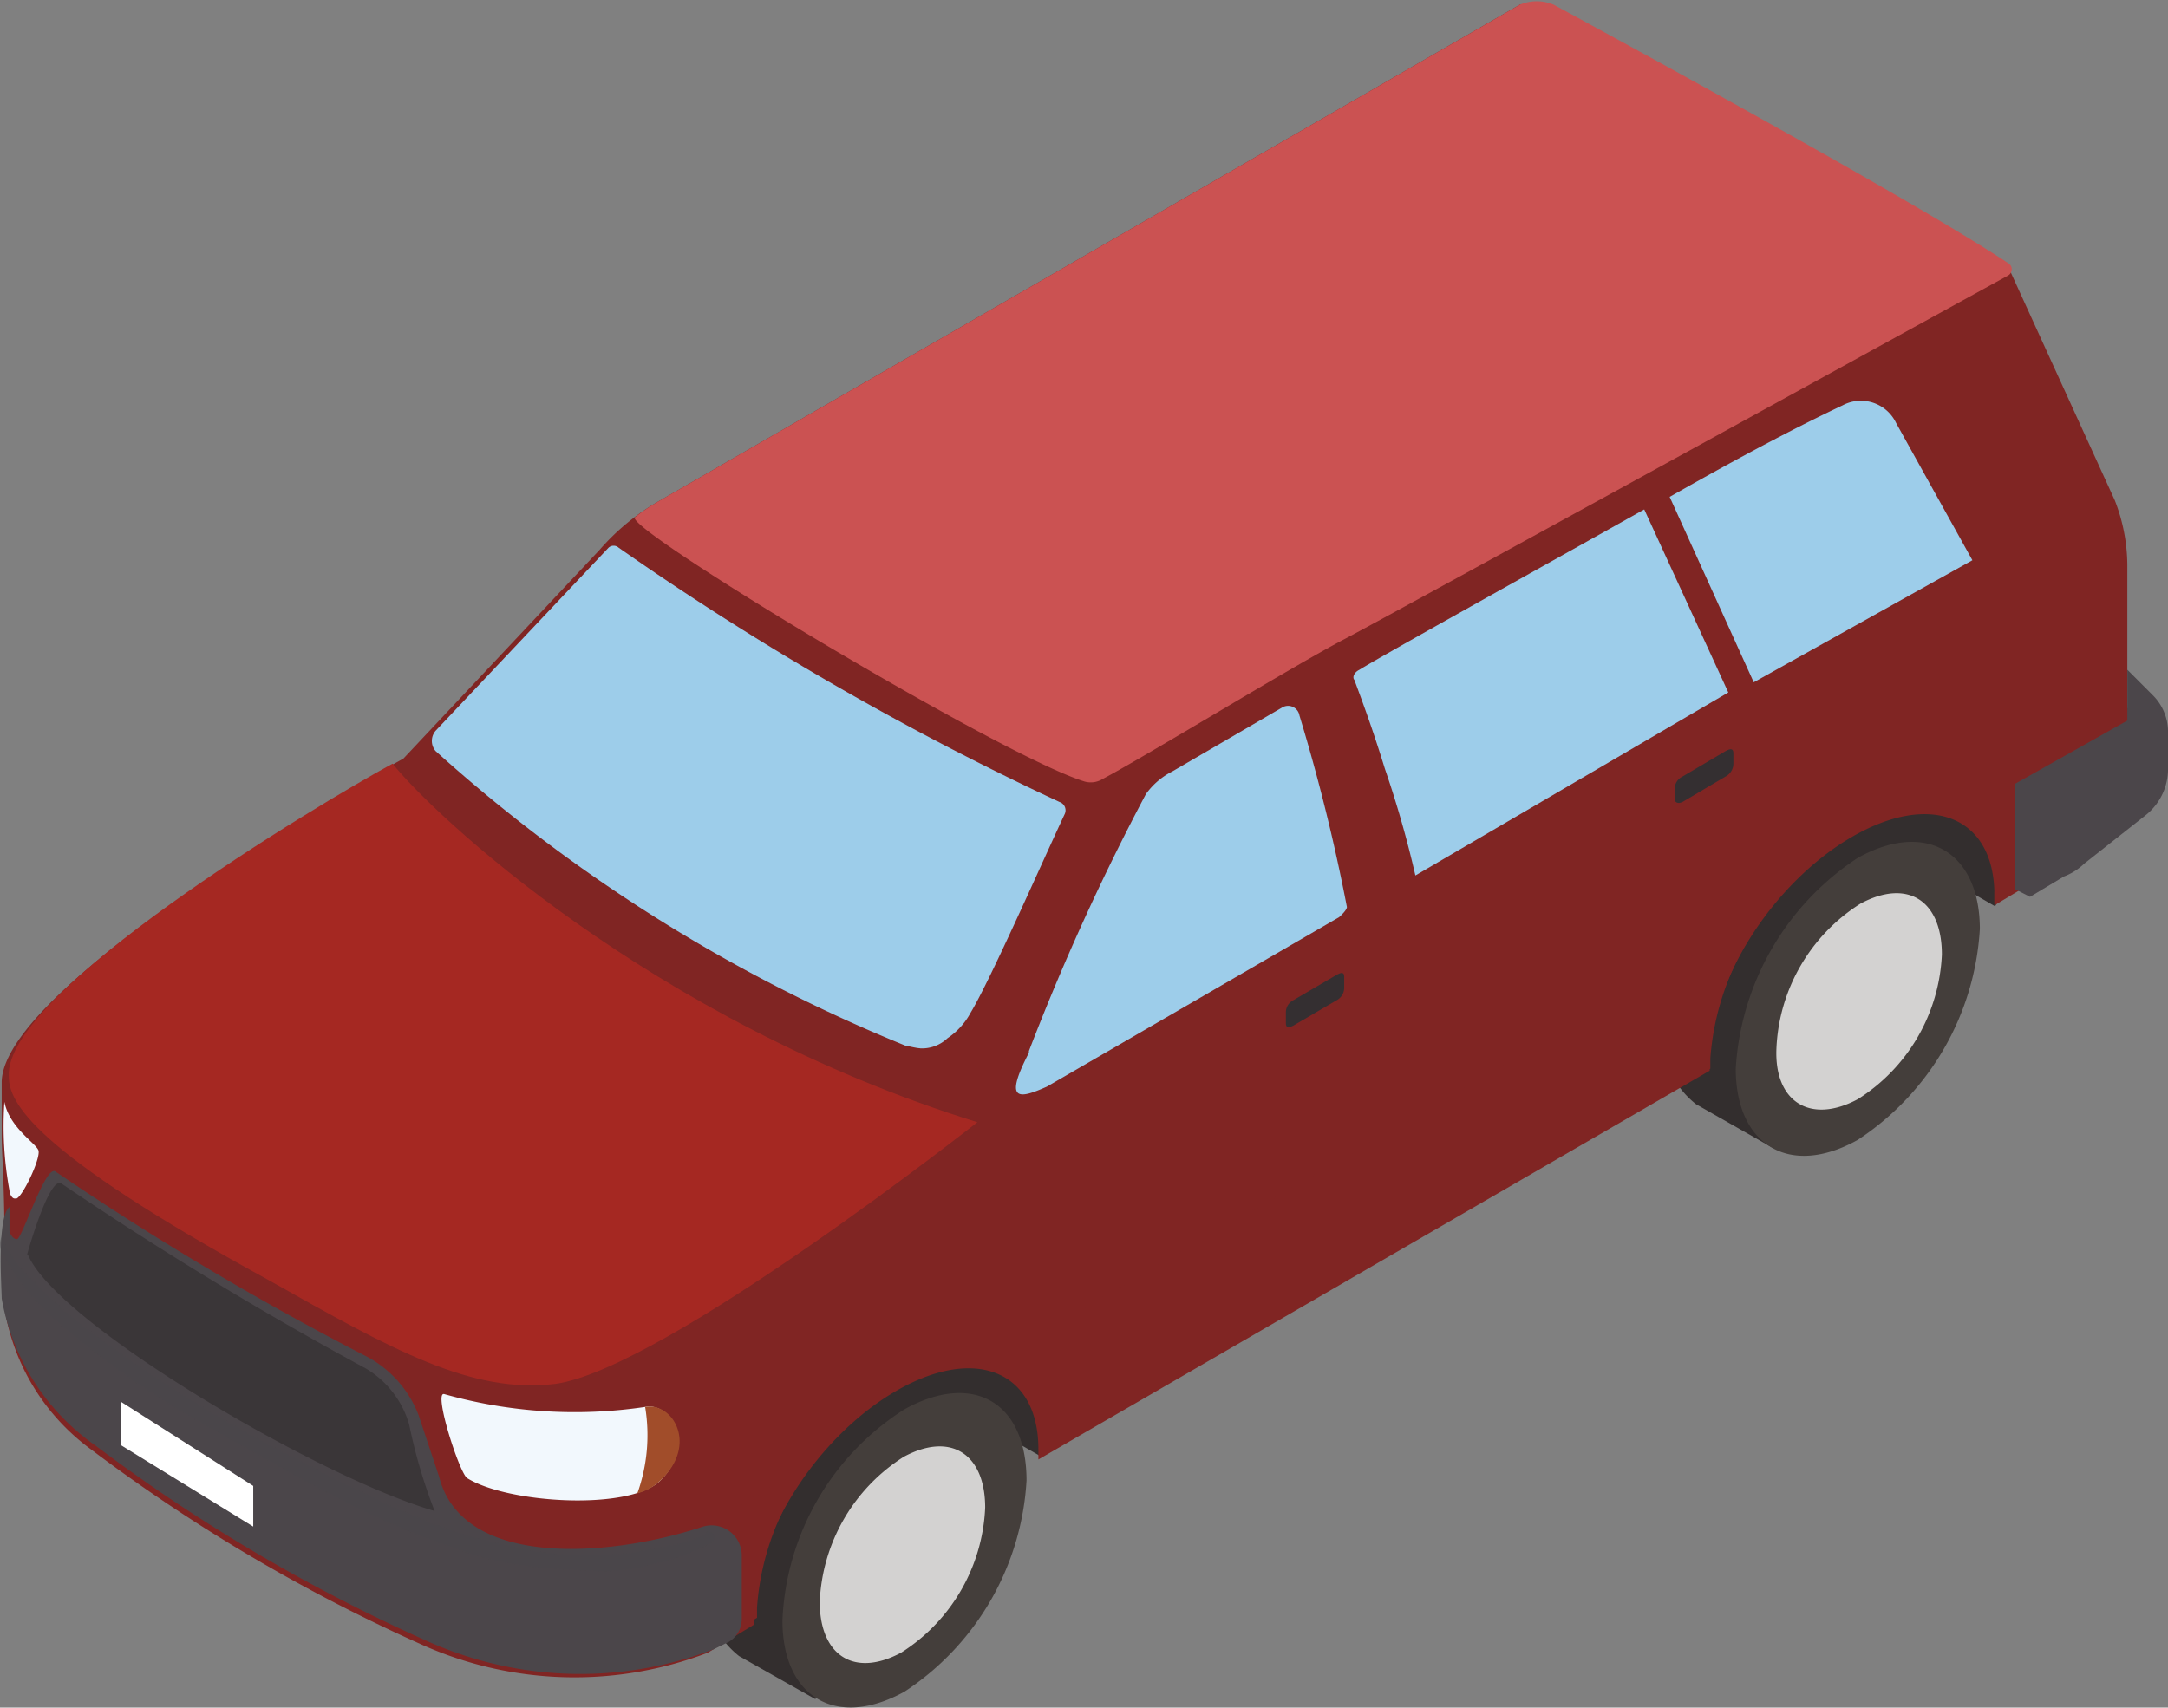 <svg id="Capa_1" data-name="Capa 1" xmlns="http://www.w3.org/2000/svg" viewBox="0 0 63.95 50.38"><rect x="0" y="0" width="63.95" height="50.38" fill="#808080" stroke="none"/><defs><style>.cls-1{fill:#332e2e;}.cls-2{fill:#443e3b;}.cls-3{fill:#d3d2d1;}.cls-4{fill:#802523;}.cls-5{fill:#cb5252;}.cls-6{fill:#9dcdea;}.cls-7{fill:#a52822;}.cls-12,.cls-8{fill:#4b464a;}.cls-13,.cls-9{fill:#342f31;}.cls-9{opacity:0.7;}.cls-10{fill:#f2f8fd;}.cls-11{fill:#a14d2a;}.cls-12{opacity:0.5;}.cls-14{fill:#fff;}</style></defs><polygon class="cls-1" points="31.1 37.84 32.45 39.79 30.65 42.94 24.5 39.41 31.1 37.84"/><polygon class="cls-1" points="59.3 21.64 60.57 23.59 58.85 26.74 52.62 23.14 59.3 21.64"/><path class="cls-1" d="M100.77,100.55a2.48,2.48,0,0,1,2.55-.23l2.25,1.28-5.1,8.77-2.25-1.27a2.67,2.67,0,0,1-1-2.33,8.17,8.17,0,0,1,3.6-6.22" transform="translate(-76.42 -60.24)"/><path class="cls-2" d="M99.5,108.05c0,2.25,1.57,3.22,3.6,2.1a8,8,0,0,0,3.6-6.23c0-2.32-1.58-3.22-3.6-2.1a7.76,7.76,0,0,0-3.6,6.23" transform="translate(-76.42 -60.24)"/><path class="cls-3" d="M103,109a5.34,5.34,0,0,0,2.48-4.28c0-1.57-1-2.25-2.4-1.5a5.34,5.34,0,0,0-2.48,4.28c0,1.57,1,2.25,2.4,1.5" transform="translate(-76.42 -60.24)"/><path class="cls-1" d="M129,84.27a2.45,2.45,0,0,1,2.55-.22l2.25,1.27-5.1,8.78-2.25-1.28a2.65,2.65,0,0,1-1-2.32,7.79,7.79,0,0,1,3.6-6.23" transform="translate(-76.42 -60.24)"/><path class="cls-2" d="M127.62,91.77c0,2.25,1.58,3.23,3.6,2.1a8,8,0,0,0,3.6-6.22c0-2.25-1.57-3.23-3.6-2.1a8,8,0,0,0-3.6,6.22" transform="translate(-76.42 -60.24)"/><path class="cls-3" d="M131.22,92.67a5.32,5.32,0,0,0,2.48-4.27c0-1.58-1-2.25-2.4-1.5a5.32,5.32,0,0,0-2.48,4.27c-.07,1.58,1,2.25,2.4,1.5" transform="translate(-76.42 -60.24)"/><path class="cls-4" d="M88.32,82.62l5.78-6.15A6.79,6.79,0,0,1,95.9,75l25.35-14.62c.3-.15,3.07,4.72,3.07,4.72l11.4,3.15L138.8,75a5.33,5.33,0,0,1,.37,1.88V81.2c.15.15.38.3.38.52v1.2a1.86,1.86,0,0,1-.68,1.43l-2.62,2-1,.6v-.3c0-2.32-1.87-3.07-4.2-1.72s-4.2,4.27-4.2,6.6v.3l-19.8,11.47V103c0-2.32-1.87-3.07-4.2-1.72s-4.2,4.27-4.2,6.6v.3l-1.35.82a11,11,0,0,1-8.4-.22A50.35,50.35,0,0,1,79.1,103a6.43,6.43,0,0,1-2.63-5.17v-.23c0-.3.08-.52.08-.9,0-1.5-.08-2.47-.08-2.92V92.15c.08-3,11.85-9.53,11.85-9.53" transform="translate(-76.42 -60.24)"/><path class="cls-4" d="M90.57,109.1a10.57,10.57,0,0,0,6.83-.3l1.35-.83v-.3a7.79,7.79,0,0,1,1.65-4.27Zm14.85-8.55c1,.15,1.65,1,1.65,2.4v.3l19.8-11.48v-.3a7.87,7.87,0,0,1,1.65-4.27Zm33.75-19.5v.07c.15.15.38.3.38.53v1.2a1.84,1.84,0,0,1-.68,1.42l-2.62,2-1,.6v-.3a2.21,2.21,0,0,0-1.65-2.4Z" transform="translate(-76.42 -60.24)"/><path class="cls-5" d="M95.9,75l25.35-14.62a1.28,1.28,0,0,1,1,0S132.65,66,135.65,68a.21.21,0,0,1,0,.37c-2.33,1.28-18,9.9-19.58,10.73s-5.85,3.45-7.12,4.12a.67.67,0,0,1-.53.08c-2.47-.75-13.65-7.5-13.27-7.8A6.08,6.08,0,0,1,95.9,75" transform="translate(-76.42 -60.24)"/><path class="cls-6" d="M103.55,91.17a1.09,1.09,0,0,0,.82-.3,2.1,2.1,0,0,0,.68-.75c.6-1,2.1-4.42,2.77-5.85a.26.26,0,0,0-.15-.37,86.34,86.34,0,0,1-13-7.5.22.22,0,0,0-.3,0l-5.1,5.4a.46.46,0,0,0,0,.6,47.31,47.31,0,0,0,13.88,8.7c.07,0,.3.07.45.07" transform="translate(-76.42 -60.24)"/><path class="cls-6" d="M106.77,91.25a69.2,69.2,0,0,1,3.45-7.58A2.15,2.15,0,0,1,111,83l3.23-1.88a.34.34,0,0,1,.52.23A55.2,55.2,0,0,1,116.15,87c0,.08-.15.23-.23.3l-8.62,5c-.83.37-1.28.45-.53-1" transform="translate(-76.42 -60.24)"/><path class="cls-7" d="M88,82.77c1.13,1.43,7.58,7.58,17.25,10.58,0,0-9.22,7.27-12.45,7.72-2.47.3-4.8-1-8.47-3.07-7-3.83-7.65-5.25-7.65-6-.15-2.48,9.07-8,11.32-9.23" transform="translate(-76.42 -60.24)"/><path class="cls-8" d="M76.7,96.57s.07.23.22.23.83-2.18,1.13-2a87.31,87.31,0,0,0,9.22,5.48,3.29,3.29,0,0,1,1.5,1.72l.6,1.8c.68,2.7,4.95,2.4,7.73,1.5a.89.89,0,0,1,1.2.83V108a.79.79,0,0,1-.38.68l-.45.22a11,11,0,0,1-8.4-.22,50.35,50.35,0,0,1-9.82-5.78,6.71,6.71,0,0,1-2.78-4.35c0-.3-.15-2.4.23-2.7Z" transform="translate(-76.42 -60.24)"/><path class="cls-9" d="M77.22,97.25c.15-.53.68-2.25,1-2.1a104.49,104.49,0,0,0,9,5.47,2.84,2.84,0,0,1,1.27,1.65,15.74,15.74,0,0,0,.75,2.55c-3.45-1-11.17-5.55-12-7.57" transform="translate(-76.42 -60.24)"/><path class="cls-10" d="M95.45,101.75c.75-.15,1.5,1.12.45,2.17-.9.9-4.5.68-5.7-.07-.23-.15-1-2.55-.68-2.48a14.13,14.13,0,0,0,5.93.38" transform="translate(-76.42 -60.24)"/><path class="cls-11" d="M95.45,101.75c.82-.15,1.57,1.12.45,2.17a1.52,1.52,0,0,1-.68.38,5.09,5.09,0,0,0,.23-2.55" transform="translate(-76.42 -60.24)"/><path class="cls-10" d="M76.85,95.6c-.08,0-.15-.15-.15-.23a10.57,10.57,0,0,1-.15-2.62c.15.75.9,1.2,1,1.42s-.52,1.5-.67,1.43" transform="translate(-76.42 -60.24)"/><path class="cls-12" d="M76.47,96.8c.08.15.15.22.23.37a4,4,0,0,0,.75.9,15.17,15.17,0,0,0,1.12,1.05,41,41,0,0,0,7.13,4.43c.67.37,1.35.67,2,1a21.55,21.55,0,0,0,2,.82c.67.23,1.35.38,2,.53a8.3,8.3,0,0,0,1.8.22,11.2,11.2,0,0,0,1.57-.07l1.2-.23a2.8,2.8,0,0,0,1-.37c.07-.08.15,0,.22.07s0,.15-.07.23a7.52,7.52,0,0,1-1,.45c-.3.07-.75.22-1.2.3a5.41,5.41,0,0,1-1.57.07,16.15,16.15,0,0,1-1.88-.15,10,10,0,0,1-2-.52c-.68-.23-1.43-.53-2.1-.83s-1.35-.67-2.1-1.05c-1.35-.75-2.7-1.5-4-2.25a29.91,29.91,0,0,1-3.22-2.32,8,8,0,0,1-1.13-1.13,5.51,5.51,0,0,1-.67-1,.6.6,0,0,1-.08-.6" transform="translate(-76.42 -60.24)"/><path class="cls-8" d="M139.17,81.5V80l.75.75a1.52,1.52,0,0,1,.45,1.12v1a1.74,1.74,0,0,1-.67,1.43l-1.8,1.42a1.76,1.76,0,0,1-.6.38l-1,.6-.45-.23V83.37Z" transform="translate(-76.42 -60.24)"/><path class="cls-13" d="M114.57,90.5l1.28-.75a.42.42,0,0,0,.22-.38v-.3c0-.15-.07-.15-.22-.07l-1.28.75a.4.4,0,0,0-.22.37v.3c0,.15.07.15.22.08" transform="translate(-76.42 -60.24)"/><path class="cls-13" d="M126.05,83.9l1.27-.75a.43.43,0,0,0,.23-.38v-.3c0-.15-.08-.15-.23-.07l-1.27.75a.4.4,0,0,0-.23.37v.3c0,.08.08.15.23.08" transform="translate(-76.42 -60.24)"/><path class="cls-6" d="M134.6,76.77l-6.45,3.6-2.48-5.47c2.25-1.28,3.83-2.1,5.1-2.7a1.15,1.15,0,0,1,1.58.52Z" transform="translate(-76.42 -60.24)"/><path class="cls-6" d="M116.52,80c.6-.38,6-3.38,8.4-4.73l2.48,5.4-9.23,5.4a31,31,0,0,0-.9-3.15c-.37-1.2-.67-2-.9-2.62-.07-.08,0-.23.15-.3" transform="translate(-76.42 -60.24)"/><polygon class="cls-14" points="3.57 41.36 7.47 43.84 7.47 45.04 3.57 42.64 3.57 41.36"/></svg>